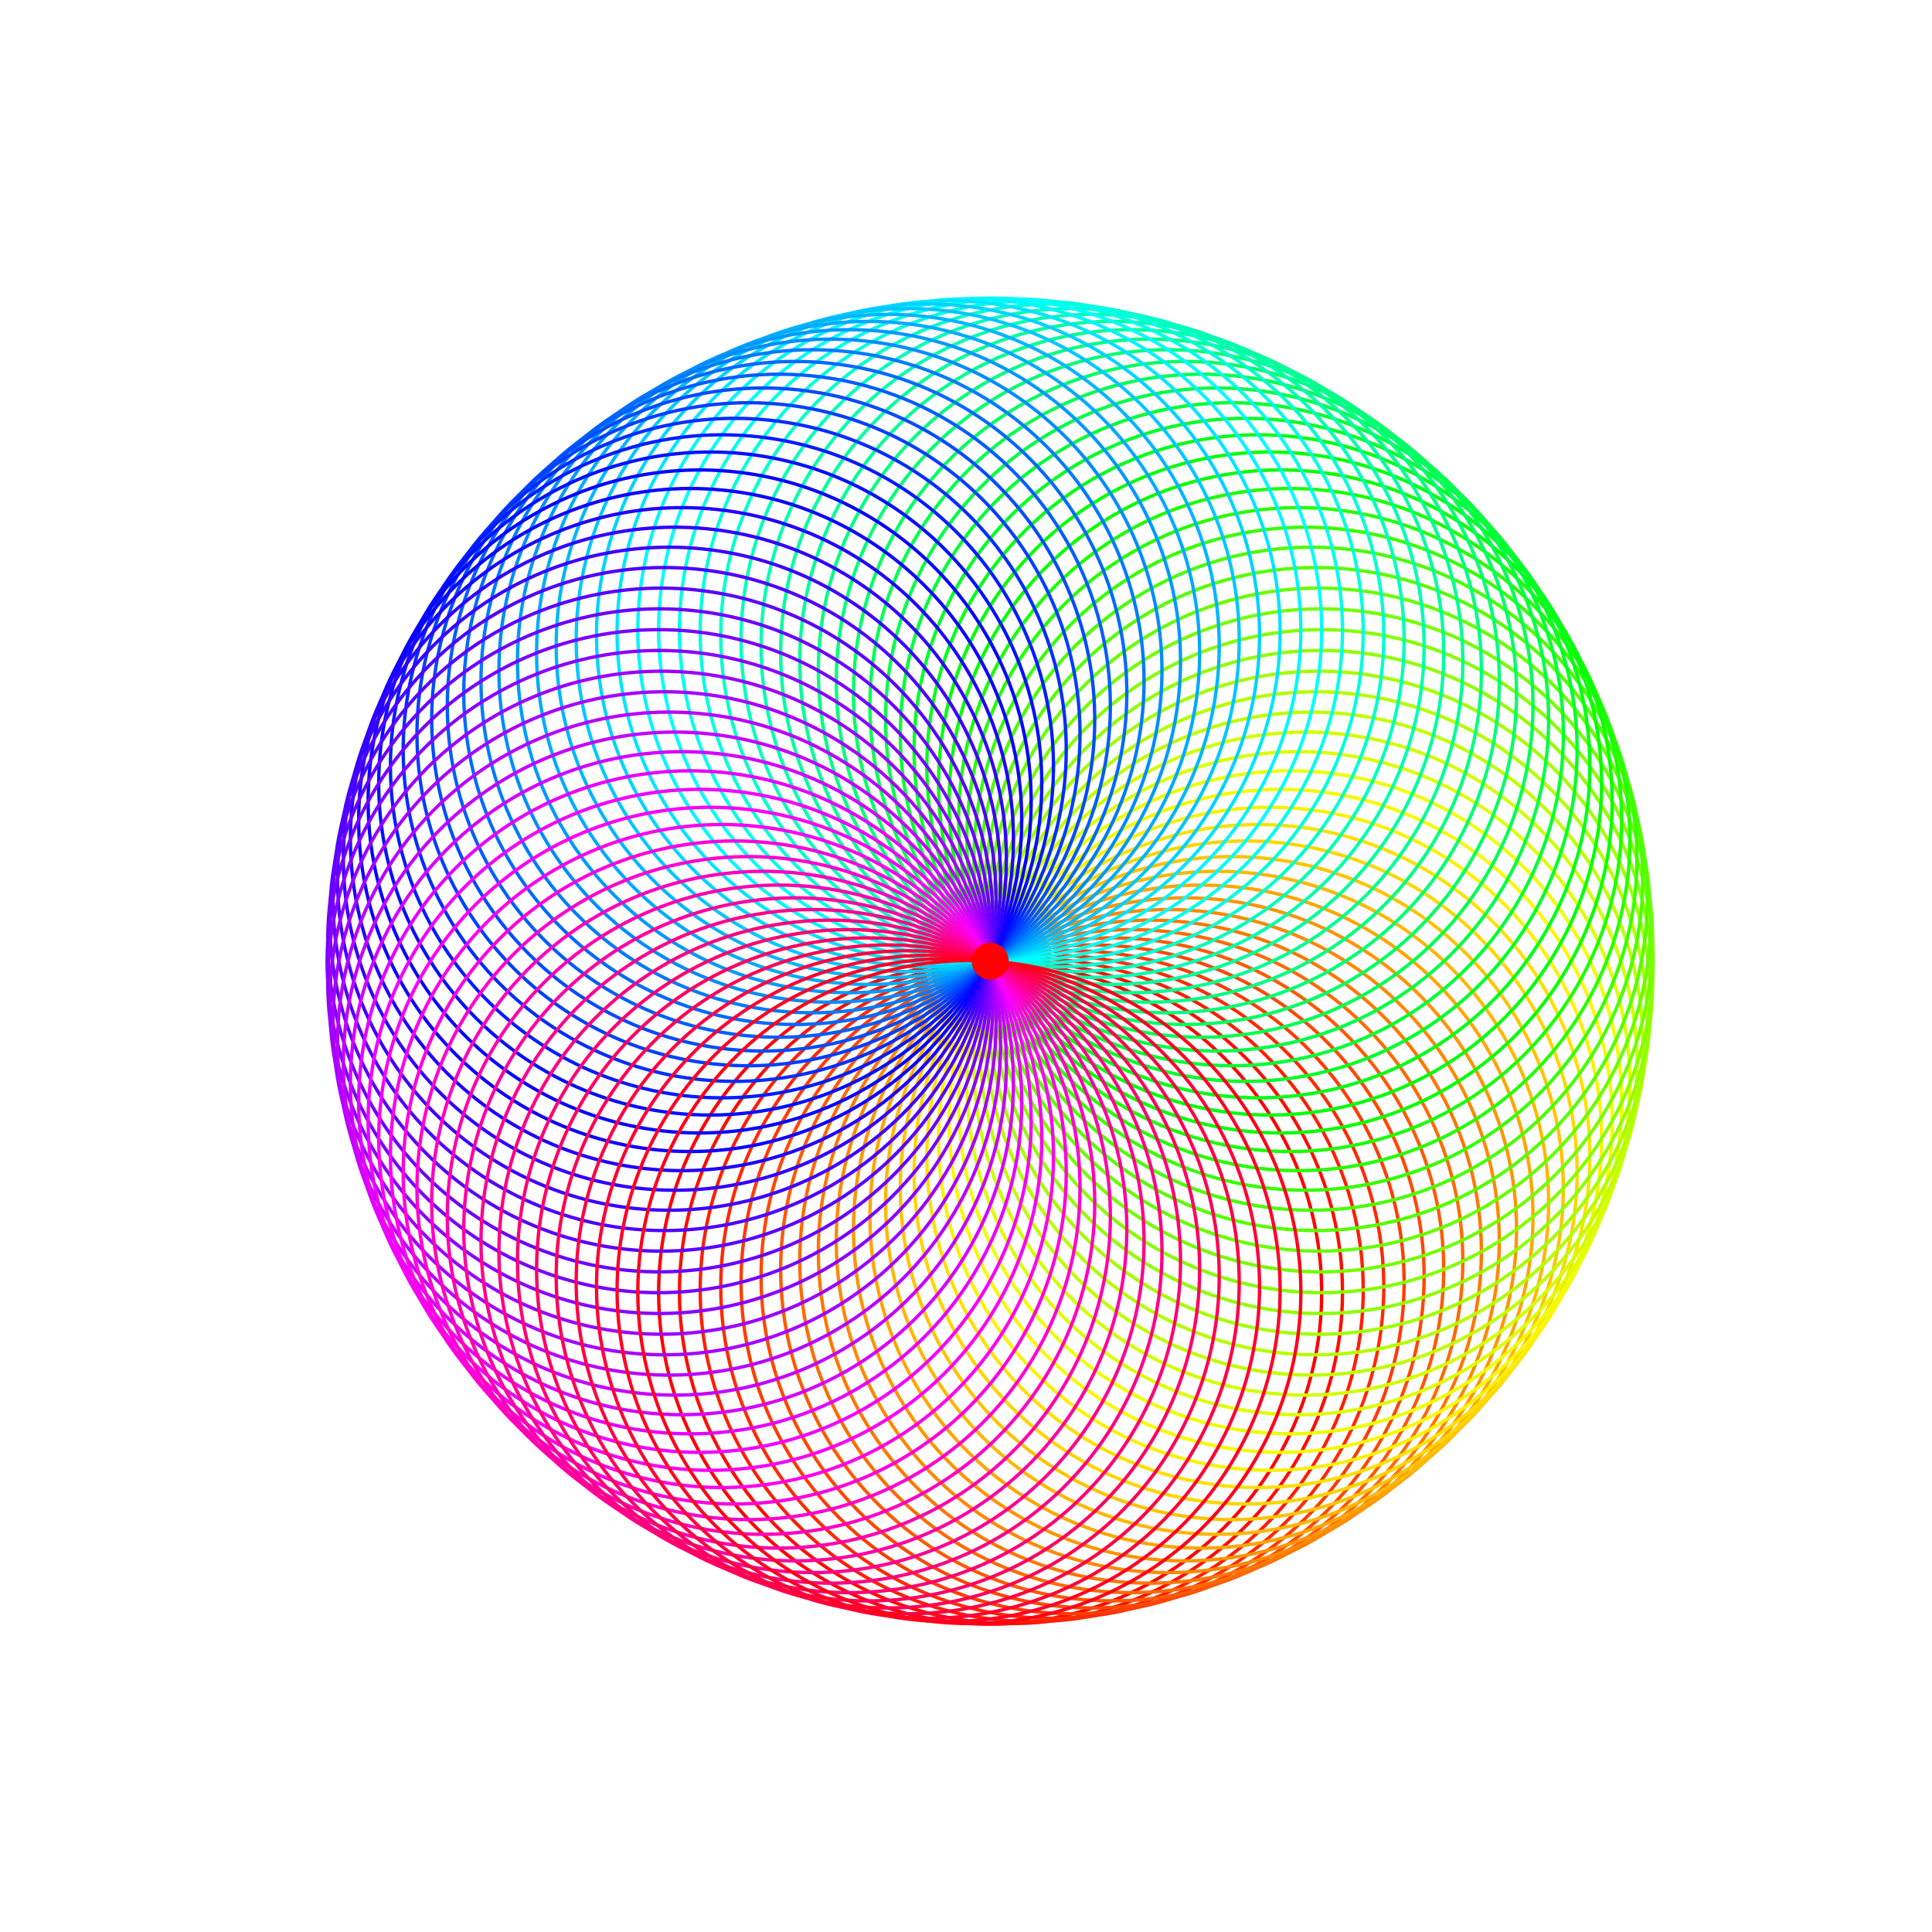 <?xml version="1.0" encoding="utf-8" standalone="no"?>
<!DOCTYPE svg PUBLIC "-//W3C//DTD SVG 1.1//EN"
  "http://www.w3.org/Graphics/SVG/1.1/DTD/svg11.dtd">
<svg xmlns:xlink="http://www.w3.org/1999/xlink" width="576pt" height="576pt" viewBox="0 0 576 576" xmlns="http://www.w3.org/2000/svg" version="1.1">
 <defs>
  <style type="text/css">*{stroke-linejoin: round; stroke-linecap: butt}</style>
 </defs>
 <g id="figure_1">
  <g id="patch_1">
   <path d="M 0 576 
L 576 576 
L 576 0 
L 0 0 
z
" style="fill: #ffffff"/>
  </g>
  <g id="axes_1">
   <g id="patch_2">
    <path d="M 295.2 484.233 
C 321.412 484.233 346.553 473.819 365.088 455.284 
C 383.622 436.75 394.036 411.608 394.036 385.396 
C 394.036 359.185 383.622 334.043 365.088 315.509 
C 346.553 296.974 321.412 286.56 295.2 286.56 
C 268.988 286.56 243.847 296.974 225.312 315.509 
C 206.778 334.043 196.364 359.185 196.364 385.396 
C 196.364 411.608 206.778 436.75 225.312 455.284 
C 243.847 473.819 268.988 484.233 295.2 484.233 
L 295.2 484.233 
z
" clip-path="url(#pc94403189c)" style="fill: none; stroke: #ff0000; stroke-linejoin: miter"/>
   </g>
   <g id="patch_3">
    <path d="M 307.612 483.843 
C 333.772 482.197 358.21 470.225 375.544 450.563 
C 392.878 430.901 401.693 405.155 400.047 378.995 
C 398.401 352.835 386.429 328.397 366.768 311.063 
C 347.106 293.729 321.36 284.914 295.2 286.56 
C 269.04 288.206 244.602 300.178 227.268 319.84 
C 209.934 339.501 201.119 365.247 202.765 391.407 
C 204.411 417.567 216.383 442.005 236.044 459.34 
C 255.706 476.674 281.452 485.489 307.612 483.843 
L 307.612 483.843 
z
" clip-path="url(#pc94403189c)" style="fill: none; stroke: #ff0c00; stroke-linejoin: miter"/>
   </g>
   <g id="patch_4">
    <path d="M 319.975 482.674 
C 345.98 479.389 369.618 465.906 385.684 445.195 
C 401.749 424.483 408.93 398.235 405.644 372.23 
C 402.359 346.225 388.876 322.586 368.165 306.521 
C 347.454 290.456 321.205 283.275 295.2 286.56 
C 269.195 289.845 245.557 303.328 229.491 324.04 
C 213.426 344.751 206.245 370.999 209.53 397.004 
C 212.816 423.01 226.299 446.648 247.01 462.713 
C 267.721 478.778 293.97 485.959 319.975 482.674 
L 319.975 482.674 
z
" clip-path="url(#pc94403189c)" style="fill: none; stroke: #ff1e00; stroke-linejoin: miter"/>
   </g>
   <g id="patch_5">
    <path d="M 332.24 480.731 
C 357.988 475.82 380.733 460.879 395.466 439.2 
C 410.199 417.521 415.717 390.873 410.806 365.126 
C 405.894 339.378 390.954 316.633 369.274 301.9 
C 347.595 287.167 320.947 281.648 295.2 286.56 
C 269.453 291.472 246.708 306.412 231.974 328.091 
C 217.241 349.771 211.723 376.418 216.634 402.166 
C 221.546 427.913 236.487 450.658 258.166 465.391 
C 279.845 480.125 306.493 485.643 332.24 480.731 
L 332.24 480.731 
z
" clip-path="url(#pc94403189c)" style="fill: none; stroke: #ff2900; stroke-linejoin: miter"/>
   </g>
   <g id="patch_6">
    <path d="M 344.359 478.022 
C 369.747 471.504 391.509 455.165 404.852 432.603 
C 418.195 410.042 422.029 383.1 415.511 357.712 
C 408.992 332.323 392.653 310.561 370.091 297.219 
C 347.53 283.876 320.588 280.041 295.2 286.56 
C 269.812 293.079 248.05 309.418 234.707 331.979 
C 221.364 354.541 217.53 381.483 224.048 406.871 
C 230.567 432.259 246.906 454.021 269.468 467.364 
C 292.029 480.707 318.971 484.541 344.359 478.022 
L 344.359 478.022 
z
" clip-path="url(#pc94403189c)" style="fill: none; stroke: #ff3b00; stroke-linejoin: miter"/>
   </g>
   <g id="patch_7">
    <path d="M 356.284 474.558 
C 381.213 466.458 401.906 448.785 413.806 425.43 
C 425.706 402.075 427.841 374.946 419.741 350.017 
C 411.641 325.088 393.968 304.395 370.613 292.495 
C 347.258 280.595 320.129 278.46 295.2 286.56 
C 270.271 294.66 249.578 312.333 237.678 335.688 
C 225.778 359.043 223.643 386.172 231.743 411.101 
C 239.843 436.03 257.517 456.723 280.871 468.623 
C 304.226 480.523 331.355 482.658 356.284 474.558 
L 356.284 474.558 
z
" clip-path="url(#pc94403189c)" style="fill: none; stroke: #ff4700; stroke-linejoin: miter"/>
   </g>
   <g id="patch_8">
    <path d="M 367.968 470.351 
C 392.339 460.702 411.882 441.764 422.292 417.708 
C 432.702 393.652 433.129 366.443 423.48 342.072 
C 413.831 317.701 394.893 298.158 370.837 287.748 
C 346.781 277.338 319.571 276.911 295.2 286.56 
C 270.829 296.209 251.286 315.147 240.877 339.203 
C 230.467 363.259 230.039 390.469 239.688 414.84 
C 249.338 439.211 268.276 458.753 292.331 469.163 
C 316.387 479.573 343.597 480.001 367.968 470.351 
L 367.968 470.351 
z
" clip-path="url(#pc94403189c)" style="fill: none; stroke: #ff5900; stroke-linejoin: miter"/>
   </g>
   <g id="patch_9">
    <path d="M 379.365 465.42 
C 403.082 454.259 421.397 434.132 430.276 409.469 
C 439.155 384.807 437.873 357.624 426.712 333.907 
C 415.552 310.19 395.424 291.875 370.762 282.997 
C 346.1 274.118 318.917 275.4 295.2 286.56 
C 271.483 297.72 253.168 317.848 244.289 342.51 
C 235.41 367.172 236.692 394.355 247.853 418.072 
C 259.013 441.789 279.141 460.104 303.803 468.983 
C 328.465 477.862 355.648 476.58 379.365 465.42 
L 379.365 465.42 
z
" clip-path="url(#pc94403189c)" style="fill: none; stroke: #ff6a00; stroke-linejoin: miter"/>
   </g>
   <g id="patch_10">
    <path d="M 390.43 459.782 
C 413.399 447.154 430.414 425.916 437.727 400.745 
C 445.04 375.574 442.053 348.526 429.426 325.556 
C 416.798 302.587 395.56 285.572 370.389 278.259 
C 345.218 270.946 318.169 273.932 295.2 286.56 
C 272.231 299.188 255.216 320.426 247.903 345.596 
C 240.59 370.767 243.576 397.816 256.204 420.786 
C 268.831 443.755 290.069 460.77 315.24 468.083 
C 340.411 475.396 367.46 472.41 390.43 459.782 
L 390.43 459.782 
z
" clip-path="url(#pc94403189c)" style="fill: none; stroke: #ff7600; stroke-linejoin: miter"/>
   </g>
   <g id="patch_11">
    <path d="M 401.118 453.461 
C 423.25 439.416 438.897 417.151 444.615 391.571 
C 450.333 365.99 445.654 339.182 431.609 317.051 
C 417.565 294.92 395.3 279.272 369.72 273.554 
C 344.139 267.836 317.331 272.515 295.2 286.56 
C 273.069 300.605 257.421 322.869 251.703 348.45 
C 245.985 374.03 250.664 400.838 264.709 422.969 
C 278.754 445.101 301.018 460.748 326.599 466.466 
C 352.179 472.184 378.987 467.506 401.118 453.461 
L 401.118 453.461 
z
" clip-path="url(#pc94403189c)" style="fill: none; stroke: #ff8800; stroke-linejoin: miter"/>
   </g>
   <g id="patch_12">
    <path d="M 411.389 446.481 
C 432.595 431.074 446.814 407.871 450.914 381.982 
C 455.014 356.093 448.662 329.631 433.255 308.426 
C 417.848 287.22 394.645 273.001 368.756 268.901 
C 342.867 264.8 316.406 271.153 295.2 286.56 
C 273.994 301.967 259.775 325.17 255.675 351.059 
C 251.575 376.948 257.927 403.409 273.334 424.615 
C 288.741 445.821 311.944 460.039 337.833 464.14 
C 363.722 468.24 390.183 461.887 411.389 446.481 
L 411.389 446.481 
z
" clip-path="url(#pc94403189c)" style="fill: none; stroke: #ff9400; stroke-linejoin: miter"/>
   </g>
   <g id="patch_13">
    <path d="M 421.201 438.869 
C 441.398 422.161 454.132 398.111 456.598 372.016 
C 459.065 345.921 451.063 319.911 434.355 299.714 
C 417.647 279.518 393.597 266.784 367.502 264.317 
C 341.407 261.85 315.396 269.852 295.2 286.56 
C 275.004 303.268 262.27 327.318 259.803 353.413 
C 257.336 379.509 265.338 405.519 282.046 425.715 
C 298.754 445.912 322.804 458.646 348.899 461.112 
C 374.995 463.579 401.005 455.577 421.201 438.869 
L 421.201 438.869 
z
" clip-path="url(#pc94403189c)" style="fill: none; stroke: #ffa500; stroke-linejoin: miter"/>
   </g>
   <g id="patch_14">
    <path d="M 430.516 430.657 
C 449.624 412.714 460.822 387.912 461.646 361.713 
C 462.469 335.514 452.85 310.058 434.907 290.95 
C 416.964 271.843 392.161 260.644 365.963 259.821 
C 339.764 258.998 314.308 268.617 295.2 286.56 
C 276.092 304.503 264.894 329.305 264.071 355.504 
C 263.247 381.703 272.866 407.159 290.81 426.267 
C 308.753 445.374 333.555 456.573 359.754 457.396 
C 385.952 458.22 411.409 448.6 430.516 430.657 
L 430.516 430.657 
z
" clip-path="url(#pc94403189c)" style="fill: none; stroke: #ffb700; stroke-linejoin: miter"/>
   </g>
   <g id="patch_15">
    <path d="M 439.297 421.876 
C 457.24 402.769 466.86 377.312 466.036 351.114 
C 465.213 324.915 454.014 300.113 434.907 282.17 
C 415.799 264.226 390.343 254.607 364.144 255.431 
C 337.945 256.254 313.143 267.452 295.2 286.56 
C 277.257 305.668 267.638 331.124 268.461 357.323 
C 269.284 383.521 280.483 408.324 299.59 426.267 
C 318.698 444.21 344.154 453.829 370.353 453.006 
C 396.552 452.182 421.354 440.984 439.297 421.876 
L 439.297 421.876 
z
" clip-path="url(#pc94403189c)" style="fill: none; stroke: #ffc300; stroke-linejoin: miter"/>
   </g>
   <g id="patch_16">
    <path d="M 447.509 412.561 
C 464.217 392.365 472.219 366.355 469.752 340.259 
C 467.286 314.164 454.552 290.114 434.355 273.406 
C 414.159 256.698 388.149 248.696 362.053 251.163 
C 335.958 253.63 311.908 266.364 295.2 286.56 
C 278.492 306.756 270.49 332.767 272.957 358.862 
C 275.424 384.957 288.158 409.007 308.354 425.715 
C 328.551 442.423 354.561 450.425 380.656 447.958 
C 406.751 445.492 430.801 432.758 447.509 412.561 
L 447.509 412.561 
z
" clip-path="url(#pc94403189c)" style="fill: none; stroke: #ffd500; stroke-linejoin: miter"/>
   </g>
   <g id="patch_17">
    <path d="M 455.121 402.749 
C 470.527 381.543 476.88 355.082 472.78 329.193 
C 468.679 303.304 454.461 280.101 433.255 264.694 
C 412.049 249.287 385.588 242.935 359.699 247.035 
C 333.81 251.135 310.607 265.354 295.2 286.56 
C 279.793 307.766 273.44 334.227 277.541 360.116 
C 281.641 386.005 295.86 409.208 317.066 424.615 
C 338.271 440.022 364.733 446.374 390.622 442.274 
C 416.511 438.174 439.714 423.955 455.121 402.749 
L 455.121 402.749 
z
" clip-path="url(#pc94403189c)" style="fill: none; stroke: #ffe000; stroke-linejoin: miter"/>
   </g>
   <g id="patch_18">
    <path d="M 462.101 392.478 
C 476.146 370.347 480.824 343.539 475.106 317.959 
C 469.388 292.378 453.741 270.114 431.609 256.069 
C 409.478 242.024 382.67 237.345 357.09 243.063 
C 331.509 248.781 309.245 264.429 295.2 286.56 
C 281.155 308.691 276.476 335.499 282.194 361.08 
C 287.912 386.66 303.56 408.925 325.691 422.969 
C 347.822 437.014 374.63 441.693 400.211 435.975 
C 425.791 430.257 448.056 414.61 462.101 392.478 
L 462.101 392.478 
z
" clip-path="url(#pc94403189c)" style="fill: none; stroke: #fef100; stroke-linejoin: miter"/>
   </g>
   <g id="patch_19">
    <path d="M 468.422 381.79 
C 481.05 358.82 484.036 331.771 476.723 306.6 
C 469.41 281.429 452.395 260.191 429.426 247.564 
C 406.456 234.936 379.407 231.95 354.236 239.263 
C 329.066 246.576 307.828 263.591 295.2 286.56 
C 282.572 309.529 279.586 336.578 286.899 361.749 
C 294.212 386.92 311.227 408.158 334.196 420.786 
C 357.166 433.413 384.214 436.4 409.385 429.087 
C 434.556 421.774 455.794 404.759 468.422 381.79 
L 468.422 381.79 
z
" clip-path="url(#pc94403189c)" style="fill: none; stroke: #faf900; stroke-linejoin: miter"/>
   </g>
   <g id="patch_20">
    <path d="M 474.06 370.725 
C 485.22 347.008 486.502 319.825 477.623 295.163 
C 468.744 270.501 450.429 250.373 426.712 239.213 
C 402.995 228.052 375.812 226.77 351.15 235.649 
C 326.488 244.528 306.36 262.843 295.2 286.56 
C 284.04 310.277 282.758 337.46 291.637 362.122 
C 300.515 386.784 318.83 406.912 342.547 418.072 
C 366.264 429.233 393.447 430.515 418.109 421.636 
C 442.772 412.757 462.899 394.442 474.06 370.725 
L 474.06 370.725 
z
" clip-path="url(#pc94403189c)" style="fill: none; stroke: #eeff00; stroke-linejoin: miter"/>
   </g>
   <g id="patch_21">
    <path d="M 478.991 359.328 
C 488.641 334.957 488.213 307.747 477.803 283.691 
C 467.393 259.636 447.851 240.698 423.48 231.048 
C 399.109 221.399 371.899 221.827 347.843 232.237 
C 323.787 242.646 304.849 262.189 295.2 286.56 
C 285.551 310.931 285.978 338.141 296.388 362.197 
C 306.798 386.253 326.341 405.191 350.712 414.84 
C 375.083 424.489 402.292 424.062 426.348 413.652 
C 450.404 403.242 469.342 383.699 478.991 359.328 
L 478.991 359.328 
z
" clip-path="url(#pc94403189c)" style="fill: none; stroke: #ddff00; stroke-linejoin: miter"/>
   </g>
   <g id="patch_22">
    <path d="M 483.198 347.644 
C 491.298 322.715 489.163 295.586 477.263 272.231 
C 465.363 248.877 444.67 231.203 419.741 223.103 
C 394.812 215.003 367.683 217.138 344.328 229.038 
C 320.973 240.938 303.3 261.631 295.2 286.56 
C 287.1 311.489 289.235 338.618 301.135 361.973 
C 313.035 385.328 333.728 403.001 358.657 411.101 
C 383.586 419.201 410.715 417.066 434.07 405.166 
C 457.425 393.266 475.098 372.573 483.198 347.644 
L 483.198 347.644 
z
" clip-path="url(#pc94403189c)" style="fill: none; stroke: #d1ff00; stroke-linejoin: miter"/>
   </g>
   <g id="patch_23">
    <path d="M 486.662 335.719 
C 493.181 310.331 489.347 283.389 476.004 260.828 
C 462.661 238.266 440.899 221.927 415.511 215.408 
C 390.123 208.89 363.181 212.724 340.619 226.067 
C 318.058 239.41 301.719 261.172 295.2 286.56 
C 288.681 311.948 292.516 338.89 305.859 361.451 
C 319.201 384.013 340.963 400.352 366.352 406.871 
C 391.74 413.389 418.682 409.555 441.243 396.212 
C 463.805 382.869 480.144 361.107 486.662 335.719 
L 486.662 335.719 
z
" clip-path="url(#pc94403189c)" style="fill: none; stroke: #bfff00; stroke-linejoin: miter"/>
   </g>
   <g id="patch_24">
    <path d="M 489.371 323.6 
C 494.283 297.853 488.765 271.205 474.031 249.526 
C 459.298 227.847 436.553 212.906 410.806 207.994 
C 385.058 203.083 358.411 208.601 336.731 223.334 
C 315.052 238.068 300.112 260.813 295.2 286.56 
C 290.288 312.307 295.807 338.955 310.54 360.634 
C 325.273 382.314 348.018 397.254 373.766 402.166 
C 399.513 407.077 426.161 401.559 447.84 386.826 
C 469.519 372.093 484.46 349.348 489.371 323.6 
L 489.371 323.6 
z
" clip-path="url(#pc94403189c)" style="fill: none; stroke: #b3ff00; stroke-linejoin: miter"/>
   </g>
   <g id="patch_25">
    <path d="M 491.314 311.335 
C 494.599 285.33 487.418 259.081 471.353 238.37 
C 455.288 217.659 431.65 204.176 405.644 200.89 
C 379.639 197.605 353.391 204.786 332.68 220.851 
C 311.968 236.917 298.485 260.555 295.2 286.56 
C 291.915 312.565 299.096 338.814 315.161 359.525 
C 331.226 380.236 354.865 393.719 380.87 397.004 
C 406.875 400.29 433.123 393.109 453.835 377.044 
C 474.546 360.978 488.029 337.34 491.314 311.335 
L 491.314 311.335 
z
" clip-path="url(#pc94403189c)" style="fill: none; stroke: #a2ff00; stroke-linejoin: miter"/>
   </g>
   <g id="patch_26">
    <path d="M 492.483 298.972 
C 494.129 272.812 485.314 247.066 467.98 227.404 
C 450.645 207.743 426.207 195.771 400.047 194.125 
C 373.887 192.479 348.141 201.294 328.48 218.628 
C 308.818 235.962 296.846 260.4 295.2 286.56 
C 293.554 312.72 302.369 338.466 319.703 358.128 
C 337.037 377.789 361.475 389.761 387.635 391.407 
C 413.795 393.053 439.541 384.238 459.203 366.904 
C 478.865 349.57 490.837 325.132 492.483 298.972 
L 492.483 298.972 
z
" clip-path="url(#pc94403189c)" style="fill: none; stroke: #90ff00; stroke-linejoin: miter"/>
   </g>
   <g id="patch_27">
    <path d="M 492.873 286.56 
C 492.873 260.348 482.459 235.207 463.924 216.672 
C 445.39 198.138 420.248 187.724 394.036 187.724 
C 367.825 187.724 342.683 198.138 324.149 216.672 
C 305.614 235.207 295.2 260.348 295.2 286.56 
C 295.2 312.772 305.614 337.913 324.149 356.448 
C 342.683 374.982 367.825 385.396 394.036 385.396 
C 420.248 385.396 445.39 374.982 463.924 356.448 
C 482.459 337.913 492.873 312.772 492.873 286.56 
L 492.873 286.56 
z
" clip-path="url(#pc94403189c)" style="fill: none; stroke: #84ff00; stroke-linejoin: miter"/>
   </g>
   <g id="patch_28">
    <path d="M 492.483 274.148 
C 490.837 247.988 478.865 223.55 459.203 206.216 
C 439.541 188.882 413.795 180.067 387.635 181.713 
C 361.475 183.359 337.037 195.331 319.703 214.992 
C 302.369 234.654 293.554 260.4 295.2 286.56 
C 296.846 312.72 308.818 337.158 328.48 354.492 
C 348.141 371.826 373.887 380.641 400.047 378.995 
C 426.207 377.349 450.645 365.377 467.98 345.716 
C 485.314 326.054 494.129 300.308 492.483 274.148 
L 492.483 274.148 
z
" clip-path="url(#pc94403189c)" style="fill: none; stroke: #72ff00; stroke-linejoin: miter"/>
   </g>
   <g id="patch_29">
    <path d="M 491.314 261.785 
C 488.029 235.78 474.546 212.142 453.835 196.076 
C 433.123 180.011 406.875 172.83 380.87 176.116 
C 354.865 179.401 331.226 192.884 315.161 213.595 
C 299.096 234.306 291.915 260.555 295.2 286.56 
C 298.485 312.565 311.968 336.203 332.68 352.269 
C 353.391 368.334 379.639 375.515 405.644 372.23 
C 431.65 368.944 455.288 355.461 471.353 334.75 
C 487.418 314.039 494.599 287.79 491.314 261.785 
L 491.314 261.785 
z
" clip-path="url(#pc94403189c)" style="fill: none; stroke: #66ff00; stroke-linejoin: miter"/>
   </g>
   <g id="patch_30">
    <path d="M 489.371 249.52 
C 484.46 223.772 469.519 201.027 447.84 186.294 
C 426.161 171.561 399.513 166.043 373.766 170.954 
C 348.018 175.866 325.273 190.806 310.54 212.486 
C 295.807 234.165 290.288 260.813 295.2 286.56 
C 300.112 312.307 315.052 335.052 336.731 349.786 
C 358.411 364.519 385.058 370.037 410.806 365.126 
C 436.553 360.214 459.298 345.273 474.031 323.594 
C 488.765 301.915 494.283 275.267 489.371 249.52 
L 489.371 249.52 
z
" clip-path="url(#pc94403189c)" style="fill: none; stroke: #55ff00; stroke-linejoin: miter"/>
   </g>
   <g id="patch_31">
    <path d="M 486.662 237.401 
C 480.144 212.013 463.805 190.251 441.243 176.908 
C 418.682 163.565 391.74 159.731 366.352 166.249 
C 340.963 172.768 319.201 189.107 305.859 211.669 
C 292.516 234.23 288.681 261.172 295.2 286.56 
C 301.719 311.948 318.058 333.71 340.619 347.053 
C 363.181 360.396 390.123 364.23 415.511 357.712 
C 440.899 351.193 462.661 334.854 476.004 312.292 
C 489.347 289.731 493.181 262.789 486.662 237.401 
L 486.662 237.401 
z
" clip-path="url(#pc94403189c)" style="fill: none; stroke: #49ff00; stroke-linejoin: miter"/>
   </g>
   <g id="patch_32">
    <path d="M 483.198 225.476 
C 475.098 200.547 457.425 179.854 434.07 167.954 
C 410.715 156.054 383.586 153.919 358.657 162.019 
C 333.728 170.119 313.035 187.792 301.135 211.147 
C 289.235 234.502 287.1 261.631 295.2 286.56 
C 303.3 311.489 320.973 332.182 344.328 344.082 
C 367.683 355.982 394.812 358.117 419.741 350.017 
C 444.67 341.917 465.363 324.243 477.263 300.889 
C 489.163 277.534 491.298 250.405 483.198 225.476 
L 483.198 225.476 
z
" clip-path="url(#pc94403189c)" style="fill: none; stroke: #37ff00; stroke-linejoin: miter"/>
   </g>
   <g id="patch_33">
    <path d="M 478.991 213.792 
C 469.342 189.421 450.404 169.878 426.348 159.468 
C 402.292 149.058 375.083 148.631 350.712 158.28 
C 326.341 167.929 306.798 186.867 296.388 210.923 
C 285.978 234.979 285.551 262.189 295.2 286.56 
C 304.849 310.931 323.787 330.474 347.843 340.883 
C 371.899 351.293 399.109 351.721 423.48 342.072 
C 447.851 332.422 467.393 313.484 477.803 289.429 
C 488.213 265.373 488.641 238.163 478.991 213.792 
L 478.991 213.792 
z
" clip-path="url(#pc94403189c)" style="fill: none; stroke: #25ff00; stroke-linejoin: miter"/>
   </g>
   <g id="patch_34">
    <path d="M 474.06 202.395 
C 462.899 178.678 442.772 160.363 418.109 151.484 
C 393.447 142.605 366.264 143.887 342.547 155.048 
C 318.83 166.208 300.515 186.336 291.637 210.998 
C 282.758 235.66 284.04 262.843 295.2 286.56 
C 306.36 310.277 326.488 328.592 351.15 337.471 
C 375.812 346.35 402.995 345.068 426.712 333.907 
C 450.429 322.747 468.744 302.619 477.623 277.957 
C 486.502 253.295 485.22 226.112 474.06 202.395 
L 474.06 202.395 
z
" clip-path="url(#pc94403189c)" style="fill: none; stroke: #1aff00; stroke-linejoin: miter"/>
   </g>
   <g id="patch_35">
    <path d="M 468.422 191.33 
C 455.794 168.361 434.556 151.346 409.385 144.033 
C 384.214 136.72 357.166 139.707 334.196 152.334 
C 311.227 164.962 294.212 186.2 286.899 211.371 
C 279.586 236.542 282.572 263.591 295.2 286.56 
C 307.828 309.529 329.066 326.544 354.236 333.857 
C 379.407 341.17 406.456 338.184 429.426 325.556 
C 452.395 312.929 469.41 291.691 476.723 266.52 
C 484.036 241.349 481.05 214.3 468.422 191.33 
L 468.422 191.33 
z
" clip-path="url(#pc94403189c)" style="fill: none; stroke: #08ff00; stroke-linejoin: miter"/>
   </g>
   <g id="patch_36">
    <path d="M 462.101 180.642 
C 448.056 158.51 425.791 142.863 400.211 137.145 
C 374.63 131.427 347.822 136.106 325.691 150.151 
C 303.56 164.195 287.912 186.46 282.194 212.04 
C 276.476 237.621 281.155 264.429 295.2 286.56 
C 309.245 308.691 331.509 324.339 357.09 330.057 
C 382.67 335.775 409.478 331.096 431.609 317.051 
C 453.741 303.006 469.388 280.742 475.106 255.161 
C 480.824 229.581 476.146 202.773 462.101 180.642 
L 462.101 180.642 
z
" clip-path="url(#pc94403189c)" style="fill: none; stroke: #04ff08; stroke-linejoin: miter"/>
   </g>
   <g id="patch_37">
    <path d="M 455.121 170.371 
C 439.714 149.165 416.511 134.946 390.622 130.846 
C 364.733 126.746 338.271 133.098 317.066 148.505 
C 295.86 163.912 281.641 187.115 277.541 213.004 
C 273.44 238.893 279.793 265.354 295.2 286.56 
C 310.607 307.766 333.81 321.985 359.699 326.085 
C 385.588 330.185 412.049 323.833 433.255 308.426 
C 454.461 293.019 468.679 269.816 472.78 243.927 
C 476.88 218.038 470.527 191.577 455.121 170.371 
L 455.121 170.371 
z
" clip-path="url(#pc94403189c)" style="fill: none; stroke: #00ff16; stroke-linejoin: miter"/>
   </g>
   <g id="patch_38">
    <path d="M 447.509 160.559 
C 430.801 140.362 406.751 127.628 380.656 125.162 
C 354.561 122.695 328.551 130.697 308.354 147.405 
C 288.158 164.113 275.424 188.163 272.957 214.258 
C 270.49 240.353 278.492 266.364 295.2 286.56 
C 311.908 306.756 335.958 319.49 362.053 321.957 
C 388.149 324.424 414.159 316.422 434.355 299.714 
C 454.552 283.006 467.286 258.956 469.752 232.861 
C 472.219 206.765 464.217 180.755 447.509 160.559 
L 447.509 160.559 
z
" clip-path="url(#pc94403189c)" style="fill: none; stroke: #00ff27; stroke-linejoin: miter"/>
   </g>
   <g id="patch_39">
    <path d="M 439.297 151.244 
C 421.354 132.136 396.552 120.938 370.353 120.114 
C 344.154 119.291 318.698 128.91 299.59 146.853 
C 280.483 164.796 269.284 189.599 268.461 215.797 
C 267.638 241.996 277.257 267.452 295.2 286.56 
C 313.143 305.668 337.945 316.866 364.144 317.689 
C 390.343 318.513 415.799 308.894 434.907 290.95 
C 454.014 273.007 465.213 248.205 466.036 222.006 
C 466.86 195.808 457.24 170.351 439.297 151.244 
L 439.297 151.244 
z
" clip-path="url(#pc94403189c)" style="fill: none; stroke: #00ff33; stroke-linejoin: miter"/>
   </g>
   <g id="patch_40">
    <path d="M 430.516 142.463 
C 411.409 124.52 385.952 114.9 359.754 115.724 
C 333.555 116.547 308.753 127.746 290.81 146.853 
C 272.866 165.961 263.247 191.417 264.071 217.616 
C 264.894 243.815 276.092 268.617 295.2 286.56 
C 314.308 304.503 339.764 314.122 365.963 313.299 
C 392.161 312.476 416.964 301.277 434.907 282.17 
C 452.85 263.062 462.469 237.606 461.646 211.407 
C 460.822 185.208 449.624 160.406 430.516 142.463 
L 430.516 142.463 
z
" clip-path="url(#pc94403189c)" style="fill: none; stroke: #00ff45; stroke-linejoin: miter"/>
   </g>
   <g id="patch_41">
    <path d="M 421.201 134.251 
C 401.005 117.543 374.995 109.541 348.899 112.008 
C 322.804 114.474 298.754 127.208 282.046 147.405 
C 265.338 167.601 257.336 193.611 259.803 219.707 
C 262.27 245.802 275.004 269.852 295.2 286.56 
C 315.396 303.268 341.407 311.27 367.502 308.803 
C 393.597 306.336 417.647 293.602 434.355 273.406 
C 451.063 253.209 459.065 227.199 456.598 201.104 
C 454.132 175.009 441.398 150.959 421.201 134.251 
L 421.201 134.251 
z
" clip-path="url(#pc94403189c)" style="fill: none; stroke: #00ff51; stroke-linejoin: miter"/>
   </g>
   <g id="patch_42">
    <path d="M 411.389 126.639 
C 390.183 111.233 363.722 104.88 337.833 108.98 
C 311.944 113.081 288.741 127.299 273.334 148.505 
C 257.927 169.711 251.575 196.172 255.675 222.061 
C 259.775 247.95 273.994 271.153 295.2 286.56 
C 316.406 301.967 342.867 308.32 368.756 304.219 
C 394.645 300.119 417.848 285.9 433.255 264.694 
C 448.662 243.489 455.014 217.027 450.914 191.138 
C 446.814 165.249 432.595 142.046 411.389 126.639 
L 411.389 126.639 
z
" clip-path="url(#pc94403189c)" style="fill: none; stroke: #00ff62; stroke-linejoin: miter"/>
   </g>
   <g id="patch_43">
    <path d="M 401.118 119.659 
C 378.987 105.614 352.179 100.936 326.599 106.654 
C 301.018 112.372 278.754 128.019 264.709 150.151 
C 250.664 172.282 245.985 199.09 251.703 224.67 
C 257.421 250.251 273.069 272.515 295.2 286.56 
C 317.331 300.605 344.139 305.284 369.72 299.566 
C 395.3 293.848 417.565 278.2 431.609 256.069 
C 445.654 233.938 450.333 207.13 444.615 181.549 
C 438.897 155.969 423.25 133.704 401.118 119.659 
L 401.118 119.659 
z
" clip-path="url(#pc94403189c)" style="fill: none; stroke: #00ff74; stroke-linejoin: miter"/>
   </g>
   <g id="patch_44">
    <path d="M 390.43 113.338 
C 367.46 100.71 340.411 97.724 315.24 105.037 
C 290.069 112.35 268.831 129.365 256.204 152.334 
C 243.576 175.304 240.59 202.353 247.903 227.524 
C 255.216 252.694 272.231 273.932 295.2 286.56 
C 318.169 299.188 345.218 302.174 370.389 294.861 
C 395.56 287.548 416.798 270.533 429.426 247.564 
C 442.053 224.594 445.04 197.546 437.727 172.375 
C 430.414 147.204 413.399 125.966 390.43 113.338 
L 390.43 113.338 
z
" clip-path="url(#pc94403189c)" style="fill: none; stroke: #00ff80; stroke-linejoin: miter"/>
   </g>
   <g id="patch_45">
    <path d="M 379.365 107.7 
C 355.648 96.54 328.465 95.258 303.803 104.137 
C 279.141 113.016 259.013 131.331 247.853 155.048 
C 236.692 178.765 235.41 205.948 244.289 230.61 
C 253.168 255.272 271.483 275.4 295.2 286.56 
C 318.917 297.72 346.1 299.002 370.762 290.123 
C 395.424 281.245 415.552 262.93 426.712 239.213 
C 437.873 215.496 439.155 188.313 430.276 163.651 
C 421.397 138.988 403.082 118.861 379.365 107.7 
L 379.365 107.7 
z
" clip-path="url(#pc94403189c)" style="fill: none; stroke: #00ff92; stroke-linejoin: miter"/>
   </g>
   <g id="patch_46">
    <path d="M 367.968 102.769 
C 343.597 93.119 316.387 93.547 292.331 103.957 
C 268.276 114.367 249.338 133.909 239.688 158.28 
C 230.039 182.651 230.467 209.861 240.877 233.917 
C 251.286 257.973 270.829 276.911 295.2 286.56 
C 319.571 296.209 346.781 295.782 370.837 285.372 
C 394.893 274.962 413.831 255.419 423.48 231.048 
C 433.129 206.677 432.702 179.468 422.292 155.412 
C 411.882 131.356 392.339 112.418 367.968 102.769 
L 367.968 102.769 
z
" clip-path="url(#pc94403189c)" style="fill: none; stroke: #00ff9d; stroke-linejoin: miter"/>
   </g>
   <g id="patch_47">
    <path d="M 356.284 98.562 
C 331.355 90.462 304.226 92.597 280.871 104.497 
C 257.517 116.397 239.843 137.09 231.743 162.019 
C 223.643 186.948 225.778 214.077 237.678 237.432 
C 249.578 260.787 270.271 278.46 295.2 286.56 
C 320.129 294.66 347.258 292.525 370.613 280.625 
C 393.968 268.725 411.641 248.032 419.741 223.103 
C 427.841 198.174 425.706 171.045 413.806 147.69 
C 401.906 124.335 381.213 106.662 356.284 98.562 
L 356.284 98.562 
z
" clip-path="url(#pc94403189c)" style="fill: none; stroke: #00ffaf; stroke-linejoin: miter"/>
   </g>
   <g id="patch_48">
    <path d="M 344.359 95.098 
C 318.971 88.579 292.029 92.413 269.468 105.756 
C 246.906 119.099 230.567 140.861 224.048 166.249 
C 217.53 191.637 221.364 218.579 234.707 241.141 
C 248.05 263.702 269.812 280.041 295.2 286.56 
C 320.588 293.079 347.53 289.244 370.091 275.901 
C 392.653 262.559 408.992 240.797 415.511 215.408 
C 422.029 190.02 418.195 163.078 404.852 140.517 
C 391.509 117.955 369.747 101.616 344.359 95.098 
L 344.359 95.098 
z
" clip-path="url(#pc94403189c)" style="fill: none; stroke: #00ffbb; stroke-linejoin: miter"/>
   </g>
   <g id="patch_49">
    <path d="M 332.24 92.389 
C 306.493 87.477 279.845 92.995 258.166 107.729 
C 236.487 122.462 221.546 145.207 216.634 170.954 
C 211.723 196.702 217.241 223.349 231.974 245.029 
C 246.708 266.708 269.453 281.648 295.2 286.56 
C 320.947 291.472 347.595 285.953 369.274 271.22 
C 390.954 256.487 405.894 233.742 410.806 207.994 
C 415.717 182.247 410.199 155.599 395.466 133.92 
C 380.733 112.241 357.988 97.3 332.24 92.389 
L 332.24 92.389 
z
" clip-path="url(#pc94403189c)" style="fill: none; stroke: #00ffcd; stroke-linejoin: miter"/>
   </g>
   <g id="patch_50">
    <path d="M 319.975 90.446 
C 293.97 87.161 267.721 94.342 247.01 110.407 
C 226.299 126.472 212.816 150.11 209.53 176.116 
C 206.245 202.121 213.426 228.369 229.491 249.08 
C 245.557 269.792 269.195 283.275 295.2 286.56 
C 321.205 289.845 347.454 282.664 368.165 266.599 
C 388.876 250.534 402.359 226.895 405.644 200.89 
C 408.93 174.885 401.749 148.637 385.684 127.925 
C 369.618 107.214 345.98 93.731 319.975 90.446 
L 319.975 90.446 
z
" clip-path="url(#pc94403189c)" style="fill: none; stroke: #00ffde; stroke-linejoin: miter"/>
   </g>
   <g id="patch_51">
    <path d="M 307.612 89.277 
C 281.452 87.631 255.706 96.446 236.044 113.78 
C 216.383 131.115 204.411 155.553 202.765 181.713 
C 201.119 207.873 209.934 233.619 227.268 253.28 
C 244.602 272.942 269.04 284.914 295.2 286.56 
C 321.36 288.206 347.106 279.391 366.768 262.057 
C 386.429 244.723 398.401 220.285 400.047 194.125 
C 401.693 167.965 392.878 142.219 375.544 122.557 
C 358.21 102.895 333.772 90.923 307.612 89.277 
L 307.612 89.277 
z
" clip-path="url(#pc94403189c)" style="fill: none; stroke: #00ffea; stroke-linejoin: miter"/>
   </g>
   <g id="patch_52">
    <path d="M 295.2 88.887 
C 268.988 88.887 243.847 99.301 225.312 117.836 
C 206.778 136.37 196.364 161.512 196.364 187.724 
C 196.364 213.935 206.778 239.077 225.312 257.611 
C 243.847 276.146 268.988 286.56 295.2 286.56 
C 321.412 286.56 346.553 276.146 365.088 257.611 
C 383.622 239.077 394.036 213.935 394.036 187.724 
C 394.036 161.512 383.622 136.37 365.088 117.836 
C 346.553 99.301 321.412 88.887 295.2 88.887 
L 295.2 88.887 
z
" clip-path="url(#pc94403189c)" style="fill: none; stroke: #00fffc; stroke-linejoin: miter"/>
   </g>
   <g id="patch_53">
    <path d="M 282.788 89.277 
C 256.628 90.923 232.19 102.895 214.856 122.557 
C 197.522 142.219 188.707 167.965 190.353 194.125 
C 191.999 220.285 203.971 244.723 223.632 262.057 
C 243.294 279.391 269.04 288.206 295.2 286.56 
C 321.36 284.914 345.798 272.942 363.132 253.28 
C 380.466 233.619 389.281 207.873 387.635 181.713 
C 385.989 155.553 374.017 131.115 354.356 113.78 
C 334.694 96.446 308.948 87.631 282.788 89.277 
L 282.788 89.277 
z
" clip-path="url(#pc94403189c)" style="fill: none; stroke: #00f6ff; stroke-linejoin: miter"/>
   </g>
   <g id="patch_54">
    <path d="M 270.425 90.446 
C 244.42 93.731 220.782 107.214 204.716 127.925 
C 188.651 148.637 181.47 174.885 184.756 200.89 
C 188.041 226.895 201.524 250.534 222.235 266.599 
C 242.946 282.664 269.195 289.845 295.2 286.56 
C 321.205 283.275 344.843 269.792 360.909 249.08 
C 376.974 228.369 384.155 202.121 380.87 176.116 
C 377.584 150.11 364.101 126.472 343.39 110.407 
C 322.679 94.342 296.43 87.161 270.425 90.446 
L 270.425 90.446 
z
" clip-path="url(#pc94403189c)" style="fill: none; stroke: #00e5ff; stroke-linejoin: miter"/>
   </g>
   <g id="patch_55">
    <path d="M 258.16 92.389 
C 232.412 97.3 209.667 112.241 194.934 133.92 
C 180.201 155.599 174.683 182.247 179.594 207.994 
C 184.506 233.742 199.446 256.487 221.126 271.22 
C 242.805 285.953 269.453 291.472 295.2 286.56 
C 320.947 281.648 343.692 266.708 358.426 245.029 
C 373.159 223.349 378.677 196.702 373.766 170.954 
C 368.854 145.207 353.913 122.462 332.234 107.729 
C 310.555 92.995 283.907 87.477 258.16 92.389 
L 258.16 92.389 
z
" clip-path="url(#pc94403189c)" style="fill: none; stroke: #00d3ff; stroke-linejoin: miter"/>
   </g>
   <g id="patch_56">
    <path d="M 246.041 95.098 
C 220.653 101.616 198.891 117.955 185.548 140.517 
C 172.205 163.078 168.371 190.02 174.889 215.408 
C 181.408 240.797 197.747 262.559 220.309 275.901 
C 242.87 289.244 269.812 293.079 295.2 286.56 
C 320.588 280.041 342.35 263.702 355.693 241.141 
C 369.036 218.579 372.87 191.637 366.352 166.249 
C 359.833 140.861 343.494 119.099 320.932 105.756 
C 298.371 92.413 271.429 88.579 246.041 95.098 
L 246.041 95.098 
z
" clip-path="url(#pc94403189c)" style="fill: none; stroke: #00c7ff; stroke-linejoin: miter"/>
   </g>
   <g id="patch_57">
    <path d="M 234.116 98.562 
C 209.187 106.662 188.494 124.335 176.594 147.69 
C 164.694 171.045 162.559 198.174 170.659 223.103 
C 178.759 248.032 196.432 268.725 219.787 280.625 
C 243.142 292.525 270.271 294.66 295.2 286.56 
C 320.129 278.46 340.822 260.787 352.722 237.432 
C 364.622 214.077 366.757 186.948 358.657 162.019 
C 350.557 137.09 332.883 116.397 309.529 104.497 
C 286.174 92.597 259.045 90.462 234.116 98.562 
L 234.116 98.562 
z
" clip-path="url(#pc94403189c)" style="fill: none; stroke: #00b5ff; stroke-linejoin: miter"/>
   </g>
   <g id="patch_58">
    <path d="M 222.432 102.769 
C 198.061 112.418 178.518 131.356 168.108 155.412 
C 157.698 179.468 157.271 206.677 166.92 231.048 
C 176.569 255.419 195.507 274.962 219.563 285.372 
C 243.619 295.782 270.829 296.209 295.2 286.56 
C 319.571 276.911 339.114 257.973 349.523 233.917 
C 359.933 209.861 360.361 182.651 350.712 158.28 
C 341.062 133.909 322.124 114.367 298.069 103.957 
C 274.013 93.547 246.803 93.119 222.432 102.769 
L 222.432 102.769 
z
" clip-path="url(#pc94403189c)" style="fill: none; stroke: #00aaff; stroke-linejoin: miter"/>
   </g>
   <g id="patch_59">
    <path d="M 211.035 107.7 
C 187.318 118.861 169.003 138.988 160.124 163.651 
C 151.245 188.313 152.527 215.496 163.688 239.213 
C 174.848 262.93 194.976 281.245 219.638 290.123 
C 244.3 299.002 271.483 297.72 295.2 286.56 
C 318.917 275.4 337.232 255.272 346.111 230.61 
C 354.99 205.948 353.708 178.765 342.547 155.048 
C 331.387 131.331 311.259 113.016 286.597 104.137 
C 261.935 95.258 234.752 96.54 211.035 107.7 
L 211.035 107.7 
z
" clip-path="url(#pc94403189c)" style="fill: none; stroke: #0098ff; stroke-linejoin: miter"/>
   </g>
   <g id="patch_60">
    <path d="M 199.97 113.338 
C 177.001 125.966 159.986 147.204 152.673 172.375 
C 145.36 197.546 148.347 224.594 160.974 247.564 
C 173.602 270.533 194.84 287.548 220.011 294.861 
C 245.182 302.174 272.231 299.188 295.2 286.56 
C 318.169 273.932 335.184 252.694 342.497 227.524 
C 349.81 202.353 346.824 175.304 334.196 152.334 
C 321.569 129.365 300.331 112.35 275.16 105.037 
C 249.989 97.724 222.94 100.71 199.97 113.338 
L 199.97 113.338 
z
" clip-path="url(#pc94403189c)" style="fill: none; stroke: #008cff; stroke-linejoin: miter"/>
   </g>
   <g id="patch_61">
    <path d="M 189.282 119.659 
C 167.15 133.704 151.503 155.969 145.785 181.549 
C 140.067 207.13 144.746 233.938 158.791 256.069 
C 172.835 278.2 195.1 293.848 220.68 299.566 
C 246.261 305.284 273.069 300.605 295.2 286.56 
C 317.331 272.515 332.979 250.251 338.697 224.67 
C 344.415 199.09 339.736 172.282 325.691 150.151 
C 311.646 128.019 289.382 112.372 263.801 106.654 
C 238.221 100.936 211.413 105.614 189.282 119.659 
L 189.282 119.659 
z
" clip-path="url(#pc94403189c)" style="fill: none; stroke: #007aff; stroke-linejoin: miter"/>
   </g>
   <g id="patch_62">
    <path d="M 179.011 126.639 
C 157.805 142.046 143.586 165.249 139.486 191.138 
C 135.386 217.027 141.738 243.489 157.145 264.694 
C 172.552 285.9 195.755 300.119 221.644 304.219 
C 247.533 308.32 273.994 301.967 295.2 286.56 
C 316.406 271.153 330.625 247.95 334.725 222.061 
C 338.825 196.172 332.473 169.711 317.066 148.505 
C 301.659 127.299 278.456 113.081 252.567 108.98 
C 226.678 104.88 200.217 111.233 179.011 126.639 
L 179.011 126.639 
z
" clip-path="url(#pc94403189c)" style="fill: none; stroke: #0069ff; stroke-linejoin: miter"/>
   </g>
   <g id="patch_63">
    <path d="M 169.199 134.251 
C 149.002 150.959 136.268 175.009 133.802 201.104 
C 131.335 227.199 139.337 253.209 156.045 273.406 
C 172.753 293.602 196.803 306.336 222.898 308.803 
C 248.993 311.27 275.004 303.268 295.2 286.56 
C 315.396 269.852 328.13 245.802 330.597 219.707 
C 333.064 193.611 325.062 167.601 308.354 147.405 
C 291.646 127.208 267.596 114.474 241.501 112.008 
C 215.405 109.541 189.395 117.543 169.199 134.251 
L 169.199 134.251 
z
" clip-path="url(#pc94403189c)" style="fill: none; stroke: #005dff; stroke-linejoin: miter"/>
   </g>
   <g id="patch_64">
    <path d="M 159.884 142.463 
C 140.776 160.406 129.578 185.208 128.754 211.407 
C 127.931 237.606 137.55 263.062 155.493 282.17 
C 173.436 301.277 198.239 312.476 224.437 313.299 
C 250.636 314.122 276.092 304.503 295.2 286.56 
C 314.308 268.617 325.506 243.815 326.329 217.616 
C 327.153 191.417 317.534 165.961 299.59 146.853 
C 281.647 127.746 256.845 116.547 230.646 115.724 
C 204.448 114.9 178.991 124.52 159.884 142.463 
L 159.884 142.463 
z
" clip-path="url(#pc94403189c)" style="fill: none; stroke: #004bff; stroke-linejoin: miter"/>
   </g>
   <g id="patch_65">
    <path d="M 151.103 151.244 
C 133.16 170.351 123.54 195.808 124.364 222.006 
C 125.187 248.205 136.386 273.007 155.493 290.95 
C 174.601 308.894 200.057 318.513 226.256 317.689 
C 252.455 316.866 277.257 305.668 295.2 286.56 
C 313.143 267.452 322.762 241.996 321.939 215.797 
C 321.116 189.599 309.917 164.796 290.81 146.853 
C 271.702 128.91 246.246 119.291 220.047 120.114 
C 193.848 120.938 169.046 132.136 151.103 151.244 
L 151.103 151.244 
z
" clip-path="url(#pc94403189c)" style="fill: none; stroke: #003fff; stroke-linejoin: miter"/>
   </g>
   <g id="patch_66">
    <path d="M 142.891 160.559 
C 126.183 180.755 118.181 206.765 120.648 232.861 
C 123.114 258.956 135.848 283.006 156.045 299.714 
C 176.241 316.422 202.251 324.424 228.347 321.957 
C 254.442 319.49 278.492 306.756 295.2 286.56 
C 311.908 266.364 319.91 240.353 317.443 214.258 
C 314.976 188.163 302.242 164.113 282.046 147.405 
C 261.849 130.697 235.839 122.695 209.744 125.162 
C 183.649 127.628 159.599 140.362 142.891 160.559 
L 142.891 160.559 
z
" clip-path="url(#pc94403189c)" style="fill: none; stroke: #002dff; stroke-linejoin: miter"/>
   </g>
   <g id="patch_67">
    <path d="M 135.279 170.371 
C 119.873 191.577 113.52 218.038 117.62 243.927 
C 121.721 269.816 135.939 293.019 157.145 308.426 
C 178.351 323.833 204.812 330.185 230.701 326.085 
C 256.59 321.985 279.793 307.766 295.2 286.56 
C 310.607 265.354 316.96 238.893 312.859 213.004 
C 308.759 187.115 294.54 163.912 273.334 148.505 
C 252.129 133.098 225.667 126.746 199.778 130.846 
C 173.889 134.946 150.686 149.165 135.279 170.371 
L 135.279 170.371 
z
" clip-path="url(#pc94403189c)" style="fill: none; stroke: #001cff; stroke-linejoin: miter"/>
   </g>
   <g id="patch_68">
    <path d="M 128.299 180.642 
C 114.254 202.773 109.576 229.581 115.294 255.161 
C 121.012 280.742 136.659 303.006 158.791 317.051 
C 180.922 331.096 207.73 335.775 233.31 330.057 
C 258.891 324.339 281.155 308.691 295.2 286.56 
C 309.245 264.429 313.924 237.621 308.206 212.04 
C 302.488 186.46 286.84 164.195 264.709 150.151 
C 242.578 136.106 215.77 131.427 190.189 137.145 
C 164.609 142.863 142.344 158.51 128.299 180.642 
L 128.299 180.642 
z
" clip-path="url(#pc94403189c)" style="fill: none; stroke: #0010ff; stroke-linejoin: miter"/>
   </g>
   <g id="patch_69">
    <path d="M 121.978 191.33 
C 109.35 214.3 106.364 241.349 113.677 266.52 
C 120.99 291.691 138.005 312.929 160.974 325.556 
C 183.944 338.184 210.993 341.17 236.164 333.857 
C 261.334 326.544 282.572 309.529 295.2 286.56 
C 307.828 263.591 310.814 236.542 303.501 211.371 
C 296.188 186.2 279.173 164.962 256.204 152.334 
C 233.234 139.707 206.186 136.72 181.015 144.033 
C 155.844 151.346 134.606 168.361 121.978 191.33 
L 121.978 191.33 
z
" clip-path="url(#pc94403189c)" style="fill: none; stroke: #0604ff; stroke-linejoin: miter"/>
   </g>
   <g id="patch_70">
    <path d="M 116.34 202.395 
C 105.18 226.112 103.898 253.295 112.777 277.957 
C 121.656 302.619 139.971 322.747 163.688 333.907 
C 187.405 345.068 214.588 346.35 239.25 337.471 
C 263.912 328.592 284.04 310.277 295.2 286.56 
C 306.36 262.843 307.642 235.66 298.763 210.998 
C 289.885 186.336 271.57 166.208 247.853 155.048 
C 224.136 143.887 196.953 142.605 172.291 151.484 
C 147.628 160.363 127.501 178.678 116.34 202.395 
L 116.34 202.395 
z
" clip-path="url(#pc94403189c)" style="fill: none; stroke: #0e00ff; stroke-linejoin: miter"/>
   </g>
   <g id="patch_71">
    <path d="M 111.409 213.792 
C 101.759 238.163 102.187 265.373 112.597 289.429 
C 123.007 313.484 142.549 332.422 166.92 342.072 
C 191.291 351.721 218.501 351.293 242.557 340.883 
C 266.613 330.474 285.551 310.931 295.2 286.56 
C 304.849 262.189 304.422 234.979 294.012 210.923 
C 283.602 186.867 264.059 167.929 239.688 158.28 
C 215.317 148.631 188.108 149.058 164.052 159.468 
C 139.996 169.878 121.058 189.421 111.409 213.792 
L 111.409 213.792 
z
" clip-path="url(#pc94403189c)" style="fill: none; stroke: #1f00ff; stroke-linejoin: miter"/>
   </g>
   <g id="patch_72">
    <path d="M 107.202 225.476 
C 99.102 250.405 101.237 277.534 113.137 300.889 
C 125.037 324.243 145.73 341.917 170.659 350.017 
C 195.588 358.117 222.717 355.982 246.072 344.082 
C 269.427 332.182 287.1 311.489 295.2 286.56 
C 303.3 261.631 301.165 234.502 289.265 211.147 
C 277.365 187.792 256.672 170.119 231.743 162.019 
C 206.814 153.919 179.685 156.054 156.33 167.954 
C 132.975 179.854 115.302 200.547 107.202 225.476 
L 107.202 225.476 
z
" clip-path="url(#pc94403189c)" style="fill: none; stroke: #3100ff; stroke-linejoin: miter"/>
   </g>
   <g id="patch_73">
    <path d="M 103.738 237.401 
C 97.219 262.789 101.053 289.731 114.396 312.292 
C 127.739 334.854 149.501 351.193 174.889 357.712 
C 200.277 364.23 227.219 360.396 249.781 347.053 
C 272.342 333.71 288.681 311.948 295.2 286.56 
C 301.719 261.172 297.884 234.23 284.541 211.669 
C 271.199 189.107 249.437 172.768 224.048 166.249 
C 198.66 159.731 171.718 163.565 149.157 176.908 
C 126.595 190.251 110.256 212.013 103.738 237.401 
L 103.738 237.401 
z
" clip-path="url(#pc94403189c)" style="fill: none; stroke: #3d00ff; stroke-linejoin: miter"/>
   </g>
   <g id="patch_74">
    <path d="M 101.029 249.52 
C 96.117 275.267 101.635 301.915 116.369 323.594 
C 131.102 345.273 153.847 360.214 179.594 365.126 
C 205.342 370.037 231.989 364.519 253.669 349.786 
C 275.348 335.052 290.288 312.307 295.2 286.56 
C 300.112 260.813 294.593 234.165 279.86 212.486 
C 265.127 190.806 242.382 175.866 216.634 170.954 
C 190.887 166.043 164.239 171.561 142.56 186.294 
C 120.881 201.027 105.94 223.772 101.029 249.52 
L 101.029 249.52 
z
" clip-path="url(#pc94403189c)" style="fill: none; stroke: #4f00ff; stroke-linejoin: miter"/>
   </g>
   <g id="patch_75">
    <path d="M 99.086 261.785 
C 95.801 287.79 102.982 314.039 119.047 334.75 
C 135.112 355.461 158.75 368.944 184.756 372.23 
C 210.761 375.515 237.009 368.334 257.72 352.269 
C 278.432 336.203 291.915 312.565 295.2 286.56 
C 298.485 260.555 291.304 234.306 275.239 213.595 
C 259.174 192.884 235.535 179.401 209.53 176.116 
C 183.525 172.83 157.277 180.011 136.565 196.076 
C 115.854 212.142 102.371 235.78 99.086 261.785 
L 99.086 261.785 
z
" clip-path="url(#pc94403189c)" style="fill: none; stroke: #5a00ff; stroke-linejoin: miter"/>
   </g>
   <g id="patch_76">
    <path d="M 97.917 274.148 
C 96.271 300.308 105.086 326.054 122.42 345.716 
C 139.755 365.377 164.193 377.349 190.353 378.995 
C 216.513 380.641 242.259 371.826 261.92 354.492 
C 281.582 337.158 293.554 312.72 295.2 286.56 
C 296.846 260.4 288.031 234.654 270.697 214.992 
C 253.363 195.331 228.925 183.359 202.765 181.713 
C 176.605 180.067 150.859 188.882 131.197 206.216 
C 111.535 223.55 99.563 247.988 97.917 274.148 
L 97.917 274.148 
z
" clip-path="url(#pc94403189c)" style="fill: none; stroke: #6c00ff; stroke-linejoin: miter"/>
   </g>
   <g id="patch_77">
    <path d="M 97.527 286.56 
C 97.527 312.772 107.941 337.913 126.476 356.448 
C 145.01 374.982 170.152 385.396 196.364 385.396 
C 222.575 385.396 247.717 374.982 266.251 356.448 
C 284.786 337.913 295.2 312.772 295.2 286.56 
C 295.2 260.348 284.786 235.207 266.251 216.672 
C 247.717 198.138 222.575 187.724 196.364 187.724 
C 170.152 187.724 145.01 198.138 126.476 216.672 
C 107.941 235.207 97.527 260.348 97.527 286.56 
L 97.527 286.56 
z
" clip-path="url(#pc94403189c)" style="fill: none; stroke: #7800ff; stroke-linejoin: miter"/>
   </g>
   <g id="patch_78">
    <path d="M 97.917 298.972 
C 99.563 325.132 111.535 349.57 131.197 366.904 
C 150.859 384.238 176.605 393.053 202.765 391.407 
C 228.925 389.761 253.363 377.789 270.697 358.128 
C 288.031 338.466 296.846 312.72 295.2 286.56 
C 293.554 260.4 281.582 235.962 261.92 218.628 
C 242.259 201.294 216.513 192.479 190.353 194.125 
C 164.193 195.771 139.755 207.743 122.42 227.404 
C 105.086 247.066 96.271 272.812 97.917 298.972 
L 97.917 298.972 
z
" clip-path="url(#pc94403189c)" style="fill: none; stroke: #8a00ff; stroke-linejoin: miter"/>
   </g>
   <g id="patch_79">
    <path d="M 99.086 311.335 
C 102.371 337.34 115.854 360.978 136.565 377.044 
C 157.277 393.109 183.525 400.29 209.53 397.004 
C 235.535 393.719 259.174 380.236 275.239 359.525 
C 291.304 338.814 298.485 312.565 295.2 286.56 
C 291.915 260.555 278.432 236.917 257.72 220.851 
C 237.009 204.786 210.761 197.605 184.756 200.89 
C 158.75 204.176 135.112 217.659 119.047 238.37 
C 102.982 259.081 95.801 285.33 99.086 311.335 
L 99.086 311.335 
z
" clip-path="url(#pc94403189c)" style="fill: none; stroke: #9b00ff; stroke-linejoin: miter"/>
   </g>
   <g id="patch_80">
    <path d="M 101.029 323.6 
C 105.94 349.348 120.881 372.093 142.56 386.826 
C 164.239 401.559 190.887 407.077 216.634 402.166 
C 242.382 397.254 265.127 382.314 279.86 360.634 
C 294.593 338.955 300.112 312.307 295.2 286.56 
C 290.288 260.813 275.348 238.068 253.669 223.334 
C 231.989 208.601 205.342 203.083 179.594 207.994 
C 153.847 212.906 131.102 227.847 116.369 249.526 
C 101.635 271.205 96.117 297.853 101.029 323.6 
L 101.029 323.6 
z
" clip-path="url(#pc94403189c)" style="fill: none; stroke: #a700ff; stroke-linejoin: miter"/>
   </g>
   <g id="patch_81">
    <path d="M 103.738 335.719 
C 110.256 361.107 126.595 382.869 149.157 396.212 
C 171.718 409.555 198.66 413.389 224.048 406.871 
C 249.437 400.352 271.199 384.013 284.541 361.451 
C 297.884 338.89 301.719 311.948 295.2 286.56 
C 288.681 261.172 272.342 239.41 249.781 226.067 
C 227.219 212.724 200.277 208.89 174.889 215.408 
C 149.501 221.927 127.739 238.266 114.396 260.828 
C 101.053 283.389 97.219 310.331 103.738 335.719 
L 103.738 335.719 
z
" clip-path="url(#pc94403189c)" style="fill: none; stroke: #b900ff; stroke-linejoin: miter"/>
   </g>
   <g id="patch_82">
    <path d="M 107.202 347.644 
C 115.302 372.573 132.975 393.266 156.33 405.166 
C 179.685 417.066 206.814 419.201 231.743 411.101 
C 256.672 403.001 277.365 385.328 289.265 361.973 
C 301.165 338.618 303.3 311.489 295.2 286.56 
C 287.1 261.631 269.427 240.938 246.072 229.038 
C 222.717 217.138 195.588 215.003 170.659 223.103 
C 145.73 231.203 125.037 248.877 113.137 272.231 
C 101.237 295.586 99.102 322.715 107.202 347.644 
L 107.202 347.644 
z
" clip-path="url(#pc94403189c)" style="fill: none; stroke: #c500ff; stroke-linejoin: miter"/>
   </g>
   <g id="patch_83">
    <path d="M 111.409 359.328 
C 121.058 383.699 139.996 403.242 164.052 413.652 
C 188.108 424.062 215.317 424.489 239.688 414.84 
C 264.059 405.191 283.602 386.253 294.012 362.197 
C 304.422 338.141 304.849 310.931 295.2 286.56 
C 285.551 262.189 266.613 242.646 242.557 232.237 
C 218.501 221.827 191.291 221.399 166.92 231.048 
C 142.549 240.698 123.007 259.636 112.597 283.691 
C 102.187 307.747 101.759 334.957 111.409 359.328 
L 111.409 359.328 
z
" clip-path="url(#pc94403189c)" style="fill: none; stroke: #d600ff; stroke-linejoin: miter"/>
   </g>
   <g id="patch_84">
    <path d="M 116.34 370.725 
C 127.501 394.442 147.628 412.757 172.291 421.636 
C 196.953 430.515 224.136 429.233 247.853 418.072 
C 271.57 406.912 289.885 386.784 298.763 362.122 
C 307.642 337.46 306.36 310.277 295.2 286.56 
C 284.04 262.843 263.912 244.528 239.25 235.649 
C 214.588 226.77 187.405 228.052 163.688 239.213 
C 139.971 250.373 121.656 270.501 112.777 295.163 
C 103.898 319.825 105.18 347.008 116.34 370.725 
L 116.34 370.725 
z
" clip-path="url(#pc94403189c)" style="fill: none; stroke: #e800ff; stroke-linejoin: miter"/>
   </g>
   <g id="patch_85">
    <path d="M 121.978 381.79 
C 134.606 404.759 155.844 421.774 181.015 429.087 
C 206.186 436.4 233.234 433.413 256.204 420.786 
C 279.173 408.158 296.188 386.92 303.501 361.749 
C 310.814 336.578 307.828 309.529 295.2 286.56 
C 282.572 263.591 261.334 246.576 236.164 239.263 
C 210.993 231.95 183.944 234.936 160.974 247.564 
C 138.005 260.191 120.99 281.429 113.677 306.6 
C 106.364 331.771 109.35 358.82 121.978 381.79 
L 121.978 381.79 
z
" clip-path="url(#pc94403189c)" style="fill: none; stroke: #f400ff; stroke-linejoin: miter"/>
   </g>
   <g id="patch_86">
    <path d="M 128.299 392.478 
C 142.344 414.61 164.609 430.257 190.189 435.975 
C 215.77 441.693 242.578 437.014 264.709 422.969 
C 286.84 408.925 302.488 386.66 308.206 361.08 
C 313.924 335.499 309.245 308.691 295.2 286.56 
C 281.155 264.429 258.891 248.781 233.31 243.063 
C 207.73 237.345 180.922 242.024 158.791 256.069 
C 136.659 270.114 121.012 292.378 115.294 317.959 
C 109.576 343.539 114.254 370.347 128.299 392.478 
L 128.299 392.478 
z
" clip-path="url(#pc94403189c)" style="fill: none; stroke: #fc00f5; stroke-linejoin: miter"/>
   </g>
   <g id="patch_87">
    <path d="M 135.279 402.749 
C 150.686 423.955 173.889 438.174 199.778 442.274 
C 225.667 446.374 252.129 440.022 273.334 424.615 
C 294.54 409.208 308.759 386.005 312.859 360.116 
C 316.96 334.227 310.607 307.766 295.2 286.56 
C 279.793 265.354 256.59 251.135 230.701 247.035 
C 204.812 242.935 178.351 249.287 157.145 264.694 
C 135.939 280.101 121.721 303.304 117.62 329.193 
C 113.52 355.082 119.873 381.543 135.279 402.749 
L 135.279 402.749 
z
" clip-path="url(#pc94403189c)" style="fill: none; stroke: #ff00ed; stroke-linejoin: miter"/>
   </g>
   <g id="patch_88">
    <path d="M 142.891 412.561 
C 159.599 432.758 183.649 445.492 209.744 447.958 
C 235.839 450.425 261.849 442.423 282.046 425.715 
C 302.242 409.007 314.976 384.957 317.443 358.862 
C 319.91 332.767 311.908 306.756 295.2 286.56 
C 278.492 266.364 254.442 253.63 228.347 251.163 
C 202.251 248.696 176.241 256.698 156.045 273.406 
C 135.848 290.114 123.114 314.164 120.648 340.259 
C 118.181 366.355 126.183 392.365 142.891 412.561 
L 142.891 412.561 
z
" clip-path="url(#pc94403189c)" style="fill: none; stroke: #ff00db; stroke-linejoin: miter"/>
   </g>
   <g id="patch_89">
    <path d="M 151.103 421.876 
C 169.046 440.984 193.848 452.182 220.047 453.006 
C 246.246 453.829 271.702 444.21 290.81 426.267 
C 309.917 408.324 321.116 383.521 321.939 357.323 
C 322.762 331.124 313.143 305.668 295.2 286.56 
C 277.257 267.452 252.455 256.254 226.256 255.431 
C 200.057 254.607 174.601 264.226 155.493 282.17 
C 136.386 300.113 125.187 324.915 124.364 351.114 
C 123.54 377.312 133.16 402.769 151.103 421.876 
L 151.103 421.876 
z
" clip-path="url(#pc94403189c)" style="fill: none; stroke: #ff00cf; stroke-linejoin: miter"/>
   </g>
   <g id="patch_90">
    <path d="M 159.884 430.657 
C 178.991 448.6 204.448 458.22 230.646 457.396 
C 256.845 456.573 281.647 445.374 299.59 426.267 
C 317.534 407.159 327.153 381.703 326.329 355.504 
C 325.506 329.305 314.308 304.503 295.2 286.56 
C 276.092 268.617 250.636 258.998 224.437 259.821 
C 198.239 260.644 173.436 271.843 155.493 290.95 
C 137.55 310.058 127.931 335.514 128.754 361.713 
C 129.578 387.912 140.776 412.714 159.884 430.657 
L 159.884 430.657 
z
" clip-path="url(#pc94403189c)" style="fill: none; stroke: #ff00bd; stroke-linejoin: miter"/>
   </g>
   <g id="patch_91">
    <path d="M 169.199 438.869 
C 189.395 455.577 215.405 463.579 241.501 461.112 
C 267.596 458.646 291.646 445.912 308.354 425.715 
C 325.062 405.519 333.064 379.509 330.597 353.413 
C 328.13 327.318 315.396 303.268 295.2 286.56 
C 275.004 269.852 248.993 261.85 222.898 264.317 
C 196.803 266.784 172.753 279.518 156.045 299.714 
C 139.337 319.911 131.335 345.921 133.802 372.016 
C 136.268 398.111 149.002 422.161 169.199 438.869 
L 169.199 438.869 
z
" clip-path="url(#pc94403189c)" style="fill: none; stroke: #ff00ac; stroke-linejoin: miter"/>
   </g>
   <g id="patch_92">
    <path d="M 179.011 446.481 
C 200.217 461.887 226.678 468.24 252.567 464.14 
C 278.456 460.039 301.659 445.821 317.066 424.615 
C 332.473 403.409 338.825 376.948 334.725 351.059 
C 330.625 325.17 316.406 301.967 295.2 286.56 
C 273.994 271.153 247.533 264.8 221.644 268.901 
C 195.755 273.001 172.552 287.22 157.145 308.426 
C 141.738 329.631 135.386 356.093 139.486 381.982 
C 143.586 407.871 157.805 431.074 179.011 446.481 
L 179.011 446.481 
z
" clip-path="url(#pc94403189c)" style="fill: none; stroke: #ff00a0; stroke-linejoin: miter"/>
   </g>
   <g id="patch_93">
    <path d="M 189.282 453.461 
C 211.413 467.506 238.221 472.184 263.801 466.466 
C 289.382 460.748 311.646 445.101 325.691 422.969 
C 339.736 400.838 344.415 374.03 338.697 348.45 
C 332.979 322.869 317.331 300.605 295.2 286.56 
C 273.069 272.515 246.261 267.836 220.68 273.554 
C 195.1 279.272 172.835 294.92 158.791 317.051 
C 144.746 339.182 140.067 365.99 145.785 391.571 
C 151.503 417.151 167.15 439.416 189.282 453.461 
L 189.282 453.461 
z
" clip-path="url(#pc94403189c)" style="fill: none; stroke: #ff008e; stroke-linejoin: miter"/>
   </g>
   <g id="patch_94">
    <path d="M 199.97 459.782 
C 222.94 472.41 249.989 475.396 275.16 468.083 
C 300.331 460.77 321.569 443.755 334.196 420.786 
C 346.824 397.816 349.81 370.767 342.497 345.596 
C 335.184 320.426 318.169 299.188 295.2 286.56 
C 272.231 273.932 245.182 270.946 220.011 278.259 
C 194.84 285.572 173.602 302.587 160.974 325.556 
C 148.347 348.526 145.36 375.574 152.673 400.745 
C 159.986 425.916 177.001 447.154 199.97 459.782 
L 199.97 459.782 
z
" clip-path="url(#pc94403189c)" style="fill: none; stroke: #ff0082; stroke-linejoin: miter"/>
   </g>
   <g id="patch_95">
    <path d="M 211.035 465.42 
C 234.752 476.58 261.935 477.862 286.597 468.983 
C 311.259 460.104 331.387 441.789 342.547 418.072 
C 353.708 394.355 354.99 367.172 346.111 342.51 
C 337.232 317.848 318.917 297.72 295.2 286.56 
C 271.483 275.4 244.3 274.118 219.638 282.997 
C 194.976 291.875 174.848 310.19 163.688 333.907 
C 152.527 357.624 151.245 384.807 160.124 409.469 
C 169.003 434.132 187.318 454.259 211.035 465.42 
L 211.035 465.42 
z
" clip-path="url(#pc94403189c)" style="fill: none; stroke: #ff0071; stroke-linejoin: miter"/>
   </g>
   <g id="patch_96">
    <path d="M 222.432 470.351 
C 246.803 480.001 274.013 479.573 298.069 469.163 
C 322.124 458.753 341.062 439.211 350.712 414.84 
C 360.361 390.469 359.933 363.259 349.523 339.203 
C 339.114 315.147 319.571 296.209 295.2 286.56 
C 270.829 276.911 243.619 277.338 219.563 287.748 
C 195.507 298.158 176.569 317.701 166.92 342.072 
C 157.271 366.443 157.698 393.652 168.108 417.708 
C 178.518 441.764 198.061 460.702 222.432 470.351 
L 222.432 470.351 
z
" clip-path="url(#pc94403189c)" style="fill: none; stroke: #ff005f; stroke-linejoin: miter"/>
   </g>
   <g id="patch_97">
    <path d="M 234.116 474.558 
C 259.045 482.658 286.174 480.523 309.529 468.623 
C 332.883 456.723 350.557 436.03 358.657 411.101 
C 366.757 386.172 364.622 359.043 352.722 335.688 
C 340.822 312.333 320.129 294.66 295.2 286.56 
C 270.271 278.46 243.142 280.595 219.787 292.495 
C 196.432 304.395 178.759 325.088 170.659 350.017 
C 162.559 374.946 164.694 402.075 176.594 425.43 
C 188.494 448.785 209.187 466.458 234.116 474.558 
L 234.116 474.558 
z
" clip-path="url(#pc94403189c)" style="fill: none; stroke: #ff0053; stroke-linejoin: miter"/>
   </g>
   <g id="patch_98">
    <path d="M 246.041 478.022 
C 271.429 484.541 298.371 480.707 320.932 467.364 
C 343.494 454.021 359.833 432.259 366.352 406.871 
C 372.87 381.483 369.036 354.541 355.693 331.979 
C 342.35 309.418 320.588 293.079 295.2 286.56 
C 269.812 280.041 242.87 283.876 220.309 297.219 
C 197.747 310.561 181.408 332.323 174.889 357.712 
C 168.371 383.1 172.205 410.042 185.548 432.603 
C 198.891 455.165 220.653 471.504 246.041 478.022 
L 246.041 478.022 
z
" clip-path="url(#pc94403189c)" style="fill: none; stroke: #ff0041; stroke-linejoin: miter"/>
   </g>
   <g id="patch_99">
    <path d="M 258.16 480.731 
C 283.907 485.643 310.555 480.125 332.234 465.391 
C 353.913 450.658 368.854 427.913 373.766 402.166 
C 378.677 376.418 373.159 349.771 358.426 328.091 
C 343.692 306.412 320.947 291.472 295.2 286.56 
C 269.453 281.648 242.805 287.167 221.126 301.9 
C 199.446 316.633 184.506 339.378 179.594 365.126 
C 174.683 390.873 180.201 417.521 194.934 439.2 
C 209.667 460.879 232.412 475.82 258.16 480.731 
L 258.16 480.731 
z
" clip-path="url(#pc94403189c)" style="fill: none; stroke: #ff0035; stroke-linejoin: miter"/>
   </g>
   <g id="patch_100">
    <path d="M 270.425 482.674 
C 296.43 485.959 322.679 478.778 343.39 462.713 
C 364.101 446.648 377.584 423.01 380.87 397.004 
C 384.155 370.999 376.974 344.751 360.909 324.04 
C 344.843 303.328 321.205 289.845 295.2 286.56 
C 269.195 283.275 242.946 290.456 222.235 306.521 
C 201.524 322.586 188.041 346.225 184.756 372.23 
C 181.47 398.235 188.651 424.483 204.716 445.195 
C 220.782 465.906 244.42 479.389 270.425 482.674 
L 270.425 482.674 
z
" clip-path="url(#pc94403189c)" style="fill: none; stroke: #ff0024; stroke-linejoin: miter"/>
   </g>
   <g id="patch_101">
    <path d="M 282.788 483.843 
C 308.948 485.489 334.694 476.674 354.356 459.34 
C 374.017 442.005 385.989 417.567 387.635 391.407 
C 389.281 365.247 380.466 339.501 363.132 319.84 
C 345.798 300.178 321.36 288.206 295.2 286.56 
C 269.04 284.914 243.294 293.729 223.632 311.063 
C 203.971 328.397 191.999 352.835 190.353 378.995 
C 188.707 405.155 197.522 430.901 214.856 450.563 
C 232.19 470.225 256.628 482.197 282.788 483.843 
L 282.788 483.843 
z
" clip-path="url(#pc94403189c)" style="fill: none; stroke: #ff0018; stroke-linejoin: miter"/>
   </g>
   <g id="line2d_1">
    <path d="M 295.2 286.56 
" clip-path="url(#pc94403189c)" style="fill: none; stroke: #ff0000; stroke-width: 1.5; stroke-linecap: square"/>
    <defs>
     <path id="me119723644" d="M 0 5 
C 1.326 5 2.598 4.473 3.536 3.536 
C 4.473 2.598 5 1.326 5 0 
C 5 -1.326 4.473 -2.598 3.536 -3.536 
C 2.598 -4.473 1.326 -5 0 -5 
C -1.326 -5 -2.598 -4.473 -3.536 -3.536 
C -4.473 -2.598 -5 -1.326 -5 0 
C -5 1.326 -4.473 2.598 -3.536 3.536 
C -2.598 4.473 -1.326 5 0 5 
z
" style="stroke: #ff0000"/>
    </defs>
    <g clip-path="url(#pc94403189c)">
     <use xlink:href="#me119723644" x="295.2" y="286.56" style="fill: #ff0000; stroke: #ff0000"/>
    </g>
   </g>
  </g>
 </g>
 <defs>
  <clipPath id="pc94403189c">
   <rect x="77.76" y="69.12" width="434.88" height="434.88"/>
  </clipPath>
 </defs>
</svg>
